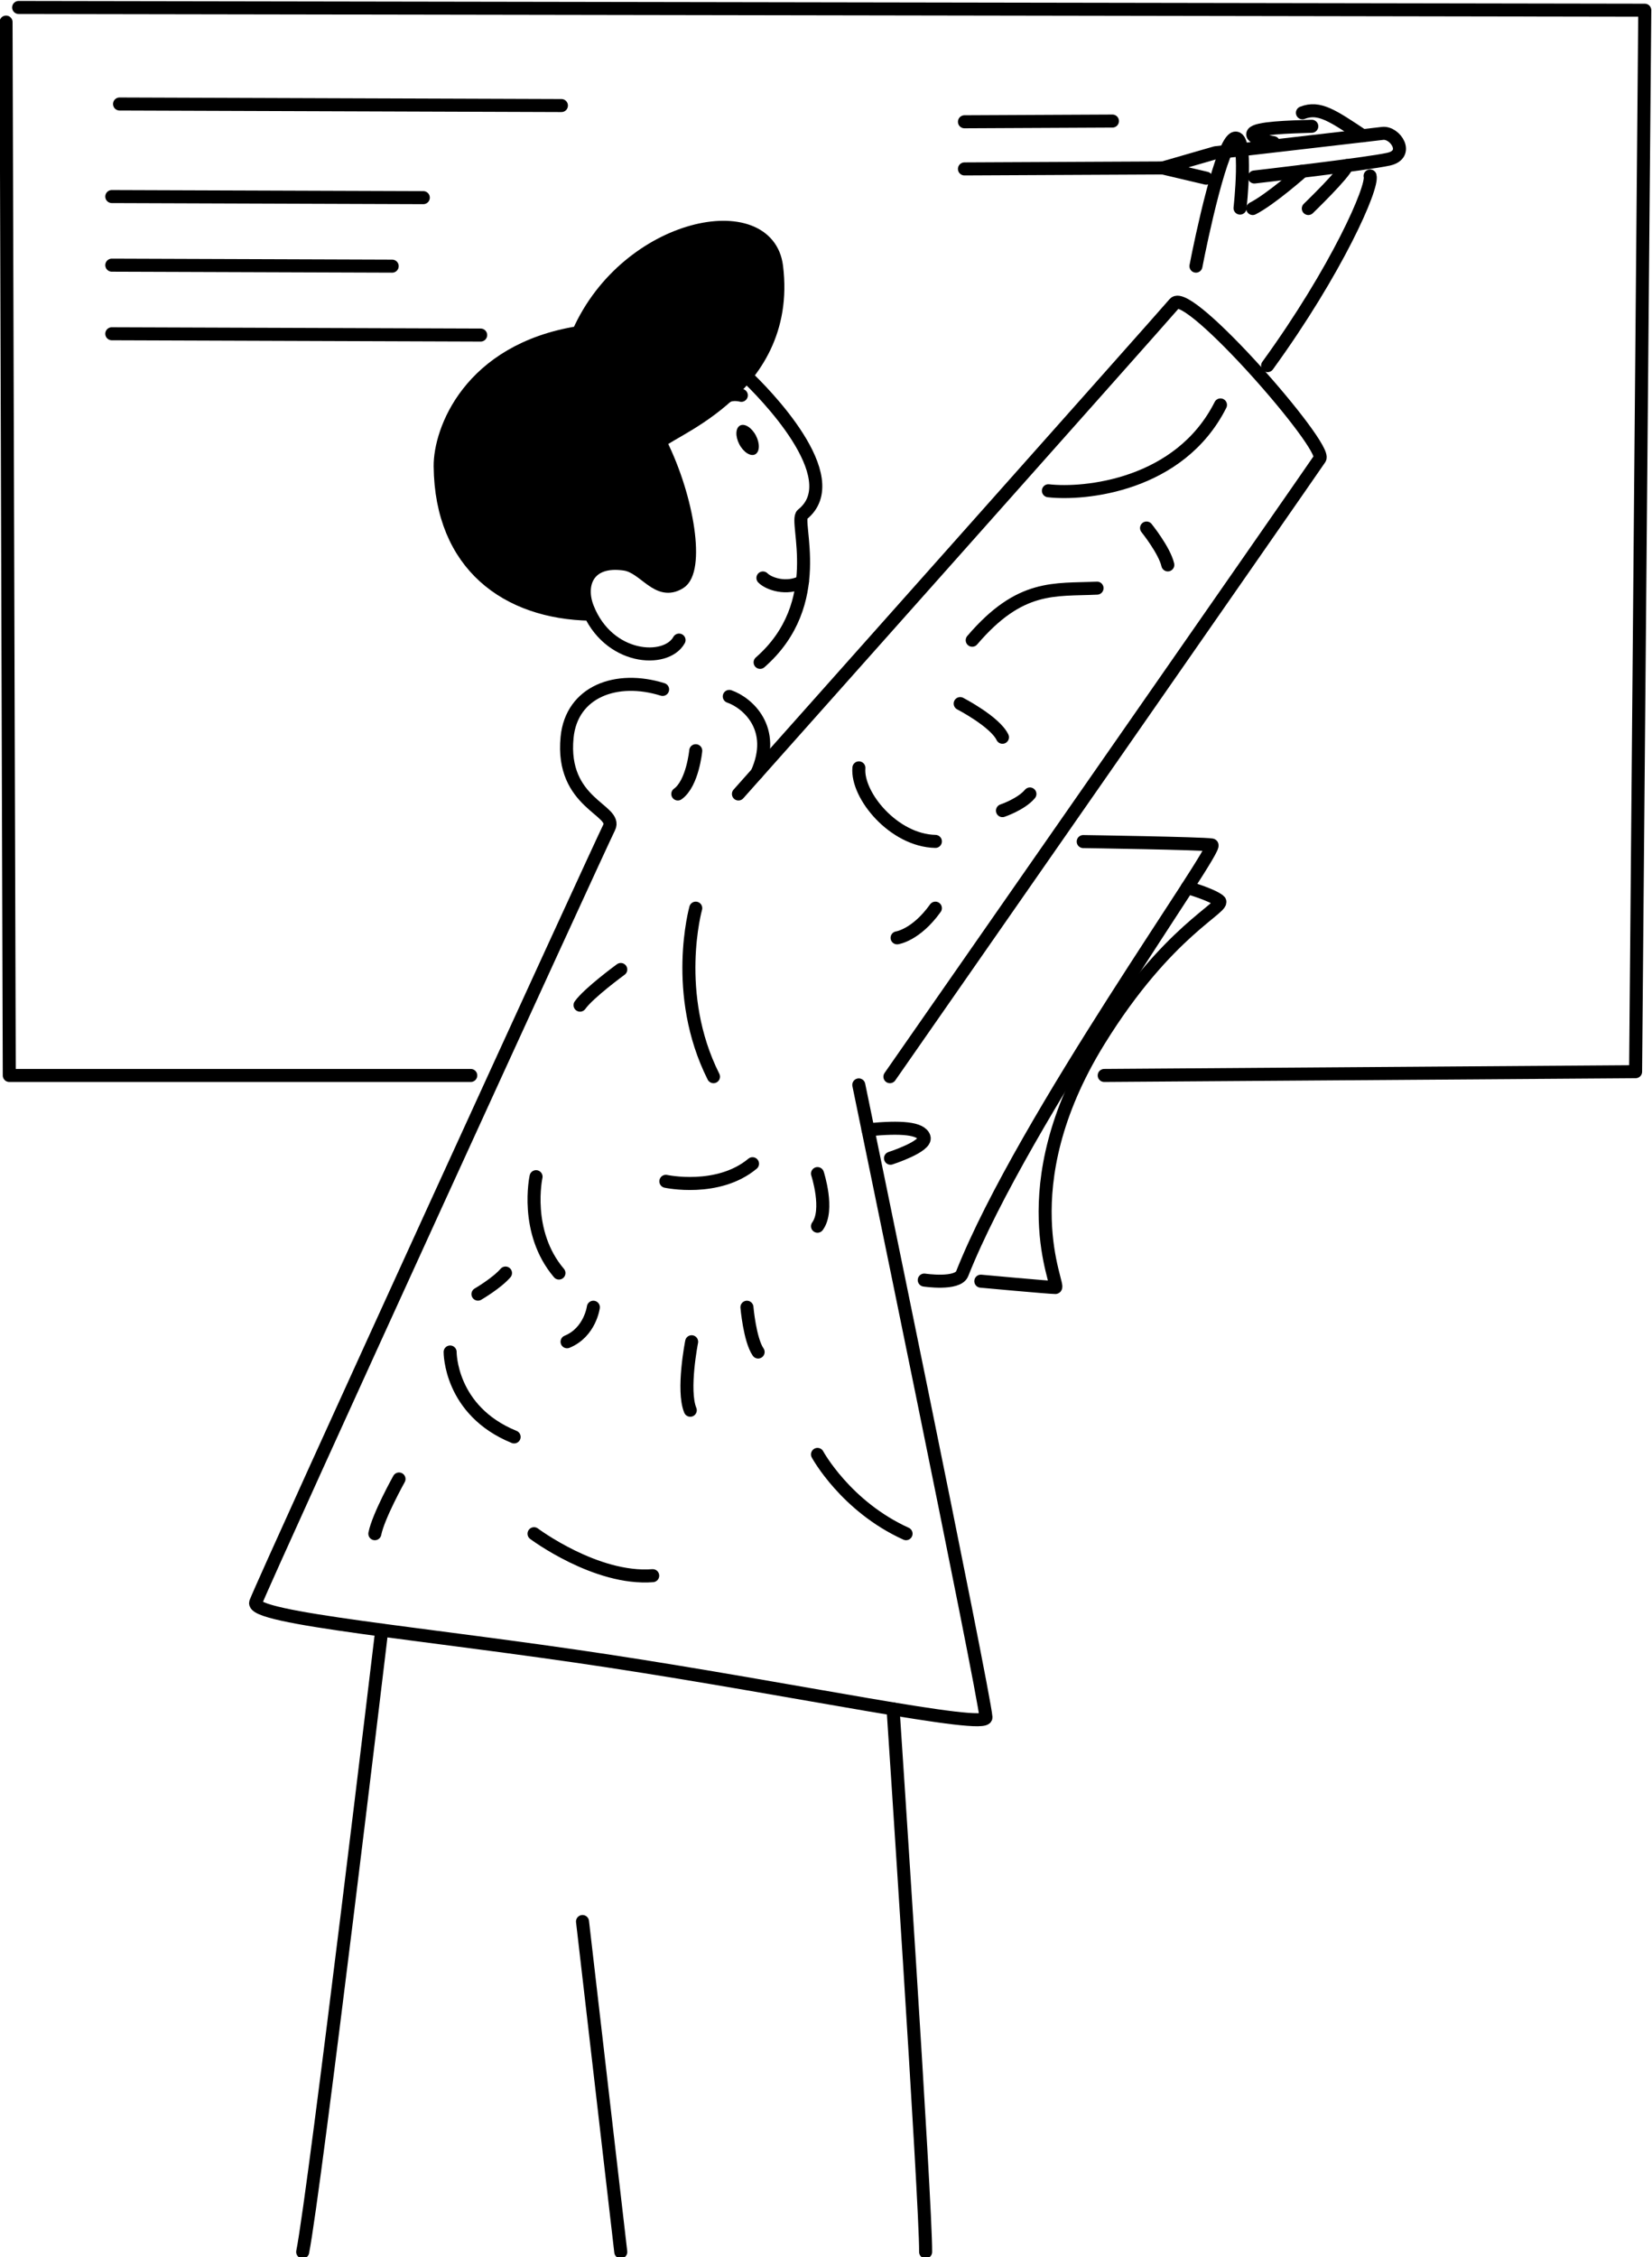 <?xml version="1.0" encoding="UTF-8" standalone="no"?>
<svg
   width="2537.182"
   height="3464.905"
   viewBox="0 0 2537.182 3464.905"
   version="1.1"
   xml:space="preserve"
   style="clip-rule:evenodd;fill-rule:evenodd;stroke-linecap:round;stroke-linejoin:round;stroke-miterlimit:1.5"
   id="svg1780"
   xmlns="http://www.w3.org/2000/svg"
   xmlns:svg="http://www.w3.org/2000/svg"><defs
   id="defs1780" />
    <g
   id="vctrly-notion-learn-school-study-presentation-business"
   transform="matrix(2,0,0,2.001,-4606.62,-7990.639)"
   style="stroke-width:9.998;stroke-dasharray:none"><path
     d="m 2756.618,4464.521 c -64.16,-1.19 -114.51,-37.74 -115.3,-113.42 -0.28,-27.13 22.09,-89.07 106.22,-102.61 37.46,-84.36 145.33,-105.03 152.1,-50.72 12.24,98.31 -92.25,129.09 -89.07,135.48 21.25,42.58 29.62,97.85 14.72,107.05 -17.07,10.53 -26.68,-11.95 -42.26,-14.22 -28.53,-4.15 -35.52,15.87 -28.55,33.57 0.66,1.69 1.38,3.31 2.14,4.87 z"
     id="path68"
     style="stroke-width:9.998;stroke-dasharray:none" /><path
     d="m 2395.118,4073.111 339.31,1.19"
     style="fill:none;stroke:#000000;stroke-width:9.998;stroke-dasharray:none"
     id="path893" /><path
     d="m 2389.153,4144.115 239.216,0.841"
     style="fill:none;stroke:#000000;stroke-width:9.998;stroke-dasharray:none"
     id="path894" /><path
     d="m 2389.155,4196.75 215.312,0.757"
     style="fill:none;stroke:#000000;stroke-width:9.998;stroke-dasharray:none"
     id="path895" /><path
     d="m 2389.154,4249.379 283.269,0.995"
     style="fill:none;stroke:#000000;stroke-width:9.998;stroke-dasharray:none"
     id="path896" /><path
     d="m 3043.928,4086.751 113.64,-0.55"
     style="fill:none;stroke:#000000;stroke-width:9.998;stroke-dasharray:none"
     id="path897" /><path
     d="m 3043.92,4122.912 152.345,-0.738"
     style="fill:none;stroke:#000000;stroke-width:9.998;stroke-dasharray:none"
     id="path898" /><path
     d="m 3221.698,4197.501 c 3.9,-20.45 19.88,-96.12 29.97,-98.19 10.08,-2.06 3.88,53.66 3.88,53.66"
     style="fill:none;stroke:#000000;stroke-width:9.998;stroke-dasharray:none"
     id="path899" /><path
     d="m 3229.558,4130.021 -33.29,-7.85 40.4,-11.66 c 0,0 118.51,-13.64 128.3,-14.84 9.79,-1.2 21.15,16.09 4.65,19.78 -16.5,3.68 -103.07,13.66 -103.07,13.66"
     style="fill:none;stroke:#000000;stroke-width:9.998;stroke-dasharray:none"
     id="path900" /><path
     d="m 3310.648,4090.201 c -17.39,0.53 -42.7,1.21 -45.14,5.41 -2.43,4.2 15.71,7.17 15.71,7.17"
     style="fill:none;stroke:#000000;stroke-width:9.998;stroke-dasharray:none"
     id="path901" /><path
     d="m 3349.798,4097.451 c -23.13,-15.36 -33.47,-22.64 -46.34,-17.57"
     style="fill:none;stroke:#000000;stroke-width:9.998;stroke-dasharray:none"
     id="path902" /><path
     d="m 3303.458,4124.711 c 0,0 -24.24,21.5 -38.17,28.58"
     style="fill:none;stroke:#000000;stroke-width:9.998;stroke-dasharray:none"
     id="path903" /><path
     d="m 3307.978,4153.291 c 0,0 28.08,-27.06 29.62,-32.94"
     style="fill:none;stroke:#000000;stroke-width:9.998;stroke-dasharray:none"
     id="path904" /><path
     d="m 3276.708,4273.831 c 53.2,-73.25 81.24,-137 78.7,-145.52"
     style="fill:none;stroke:#000000;stroke-width:9.998;stroke-dasharray:none"
     id="path905" /><path
     d="m 3108.388,4369.821 c 27.37,3.16 100.76,-3.65 132.14,-65.85"
     style="fill:none;stroke:#000000;stroke-width:9.998;stroke-dasharray:none"
     id="path906" /><path
     d="m 3183.748,4398.421 c 0,0 13.79,17.13 16.34,28.28"
     style="fill:none;stroke:#000000;stroke-width:9.998;stroke-dasharray:none"
     id="path907" /><path
     d="m 3145.738,4444.541 c -32.66,1.56 -58.91,-3.32 -95.86,39.96"
     style="fill:none;stroke:#000000;stroke-width:9.998;stroke-dasharray:none"
     id="path908" /><path
     d="m 3040.648,4533.111 c 0,0 26.7,13.81 32.46,25.82"
     style="fill:none;stroke:#000000;stroke-width:9.998;stroke-dasharray:none"
     id="path909" /><path
     d="m 2962.868,4582.421 c -1.83,21.09 26.79,55.75 58.74,56.41"
     style="fill:none;stroke:#000000;stroke-width:9.998;stroke-dasharray:none"
     id="path910" /><path
     d="m 3073.108,4615.231 c 0,0 14.43,-4.85 21.09,-12.79"
     style="fill:none;stroke:#000000;stroke-width:9.998;stroke-dasharray:none"
     id="path911" /><path
     d="m 2992.198,4712.811 c 0,0 14.45,-1.92 29.41,-22.77"
     style="fill:none;stroke:#000000;stroke-width:9.998;stroke-dasharray:none"
     id="path912" /><path
     d="m 2870.358,4602.441 c 0,0 324.19,-363.78 334.88,-376.38 10.69,-12.59 117.73,109.83 111.61,119.06 -6.11,9.23 -330.16,474.21 -330.16,474.21"
     style="fill:none;stroke:#000000;stroke-width:9.998;stroke-dasharray:none"
     id="path913" /><path
     d="m 2863.328,4527.601 c 14.03,4.87 36.71,24.67 21.25,58.88"
     style="fill:none;stroke:#000000;stroke-width:9.998;stroke-dasharray:none"
     id="path914" /><path
     d="m 2812.138,4522.241 c -35.41,-11.09 -69.87,1.63 -73.35,36.69 -5.07,51.06 39.17,55.71 32.24,69.32 -6.93,13.62 -261.32,569.1 -271.33,594.32 -4.91,12.36 131.92,23.92 270.71,45.03 144.22,21.94 290.71,53.03 290.03,43.21 -1.33,-19.28 -97.65,-485.17 -97.65,-485.17"
     style="fill:none;stroke:#000000;stroke-width:9.998;stroke-dasharray:none"
     id="path915" /><path
     d="m 2837.578,4569.251 c 0,0 -2.37,25.08 -13.77,33.19"
     style="fill:none;stroke:#000000;stroke-width:9.998;stroke-dasharray:none"
     id="path916" /><path
     d="m 2837.578,4690.041 c 0,0 -18.41,65.53 13.63,129.29"
     style="fill:none;stroke:#000000;stroke-width:9.998;stroke-dasharray:none"
     id="path917" /><path
     d="m 2780.008,4737.101 c 0,0 -24.55,17.89 -31.28,27.35"
     style="fill:none;stroke:#000000;stroke-width:9.998;stroke-dasharray:none"
     id="path918" /><path
     d="m 2714.948,4896.051 c 0,0 -9.27,42.35 17.59,73.93"
     style="fill:none;stroke:#000000;stroke-width:9.998;stroke-dasharray:none"
     id="path919" /><path
     d="m 2670.338,4986.151 c 0,0 14.37,-8.33 21.16,-16.17"
     style="fill:none;stroke:#000000;stroke-width:9.998;stroke-dasharray:none"
     id="path920" /><path
     d="m 2648.968,5030.551 c 0,0 -0.39,45 49.14,65.15"
     style="fill:none;stroke:#000000;stroke-width:9.998;stroke-dasharray:none"
     id="path921" /><path
     d="m 2609.718,5127.981 c 0,0 -15.87,28.41 -18.56,41.97"
     style="fill:none;stroke:#000000;stroke-width:9.998;stroke-dasharray:none"
     id="path922" /><path
     d="m 2713.398,5169.951 c 0,0 47.57,35.6 91.13,32.2"
     style="fill:none;stroke:#000000;stroke-width:9.998;stroke-dasharray:none"
     id="path923" /><path
     d="m 2931.078,5109.111 c 0,0 21.65,39.85 68,60.84"
     style="fill:none;stroke:#000000;stroke-width:9.998;stroke-dasharray:none"
     id="path924" /><path
     d="m 2834.428,5022.691 c 0,0 -7.39,37.2 -1.05,52.54"
     style="fill:none;stroke:#000000;stroke-width:9.998;stroke-dasharray:none"
     id="path925" /><path
     d="m 2758.958,4996.211 c 0,0 -2.52,19.23 -20.19,26.48"
     style="fill:none;stroke:#000000;stroke-width:9.998;stroke-dasharray:none"
     id="path926" /><path
     d="m 2876.888,4996.211 c 0,0 2.16,25.02 8.59,34.34"
     style="fill:none;stroke:#000000;stroke-width:9.998;stroke-dasharray:none"
     id="path927" /><path
     d="m 2814.628,4899.611 c 0,0 39.91,8.64 66.55,-13.51"
     style="fill:none;stroke:#000000;stroke-width:9.998;stroke-dasharray:none"
     id="path928" /><path
     d="m 2931.078,4893.681 c 0,0 9.15,27.93 0,40.38"
     style="fill:none;stroke:#000000;stroke-width:9.998;stroke-dasharray:none"
     id="path929" /><path
     d="m 2969.888,4860.071 c 25.43,-2.48 40.68,-1.29 43.03,5.73 2.36,7.03 -25.79,16.09 -25.79,16.09"
     style="fill:none;stroke:#000000;stroke-width:9.998;stroke-dasharray:none"
     id="path930" /><path
     d="m 3135.128,4638.961 c 0,0 92.07,1.37 98.75,2.62 6.68,1.25 -144.58,210.14 -191.69,328.89 -3.47,8.76 -29.13,4.9 -29.13,4.9"
     style="fill:none;stroke:#000000;stroke-width:9.998;stroke-dasharray:none"
     id="path931" /><path
     d="m 3056.498,4976.221 c 0,0 52.59,4.85 57.23,4.85 4.65,0 -36.5,-76.04 33.43,-189.24 52.94,-85.69 98.43,-102.71 92.4,-107.54 -6.03,-4.83 -24.53,-10.07 -24.53,-10.07"
     style="fill:none;stroke:#000000;stroke-width:9.998;stroke-dasharray:none"
     id="path932" /><path
     d="m 2824.758,4484.381 c -9.99,18 -54.52,15.32 -70.28,-24.73 -6.97,-17.7 0.02,-37.72 28.55,-33.57 15.58,2.27 25.19,24.75 42.26,14.22 14.9,-9.2 6.53,-64.47 -14.72,-107.05 -3.18,-6.39 101.31,-37.17 89.07,-135.48 -6.77,-54.31 -114.64,-33.64 -152.1,50.72 -84.13,13.54 -106.5,75.48 -106.22,102.61 0.79,75.68 51.14,112.23 115.3,113.42"
     style="fill:none;stroke:#000000;stroke-width:9.998;stroke-dasharray:none"
     id="path933" /><path
     d="m 2876.298,4281.781 c 12.12,11.35 78.68,77.95 43.13,106.26 -6.44,5.14 19.53,68.06 -32.42,113.43"
     style="fill:none;stroke:#000000;stroke-width:9.998;stroke-dasharray:none"
     id="path934" /><path
     d="m 2889.168,4436.721 c 4.37,4.43 18,9.36 30.36,2.87"
     style="fill:none;stroke:#000000;stroke-width:9.998;stroke-dasharray:none"
     id="path935" /><ellipse
     cx="539.725"
     cy="5170.73"
     rx="7.194"
     ry="12.481"
     id="ellipse935"
     transform="matrix(0.886,-0.464,0.464,0.886,0,0)"
     style="stroke-width:9.998;stroke-dasharray:none" /><path
     d="m 2872.588,4296.611 c 0,0 -6.76,-1.88 -11.38,0.99"
     style="fill:none;stroke:#000000;stroke-width:9.998;stroke-dasharray:none"
     id="path936" /><path
     d="m 3151.248,4818.391 408.06,-2.89 7.05,-814.34 -1248.73,-2.1"
     style="fill:none;stroke:#000000;stroke-width:9.998;stroke-dasharray:none"
     id="path937" /><path
     d="m 2307.958,4010.271 2.48,808.12 h 354.37"
     style="fill:none;stroke:#000000;stroke-width:9.998;stroke-dasharray:none"
     id="path938" /><path
     d="m 2596.468,5243.891 c 0,0 -51.07,427.87 -60.72,477.08"
     style="fill:none;stroke:#000000;stroke-width:9.998;stroke-dasharray:none"
     id="path939" /><path
     d="m 2750.628,5467.481 29.38,253.49"
     style="fill:none;stroke:#000000;stroke-width:9.998;stroke-dasharray:none"
     id="path940" /><path
     d="m 2989.108,5304.361 c 0,0 25.33,379.98 25,416.61"
     style="fill:none;stroke:#000000;stroke-width:9.998;stroke-dasharray:none"
     id="path941" /></g>
</svg>
